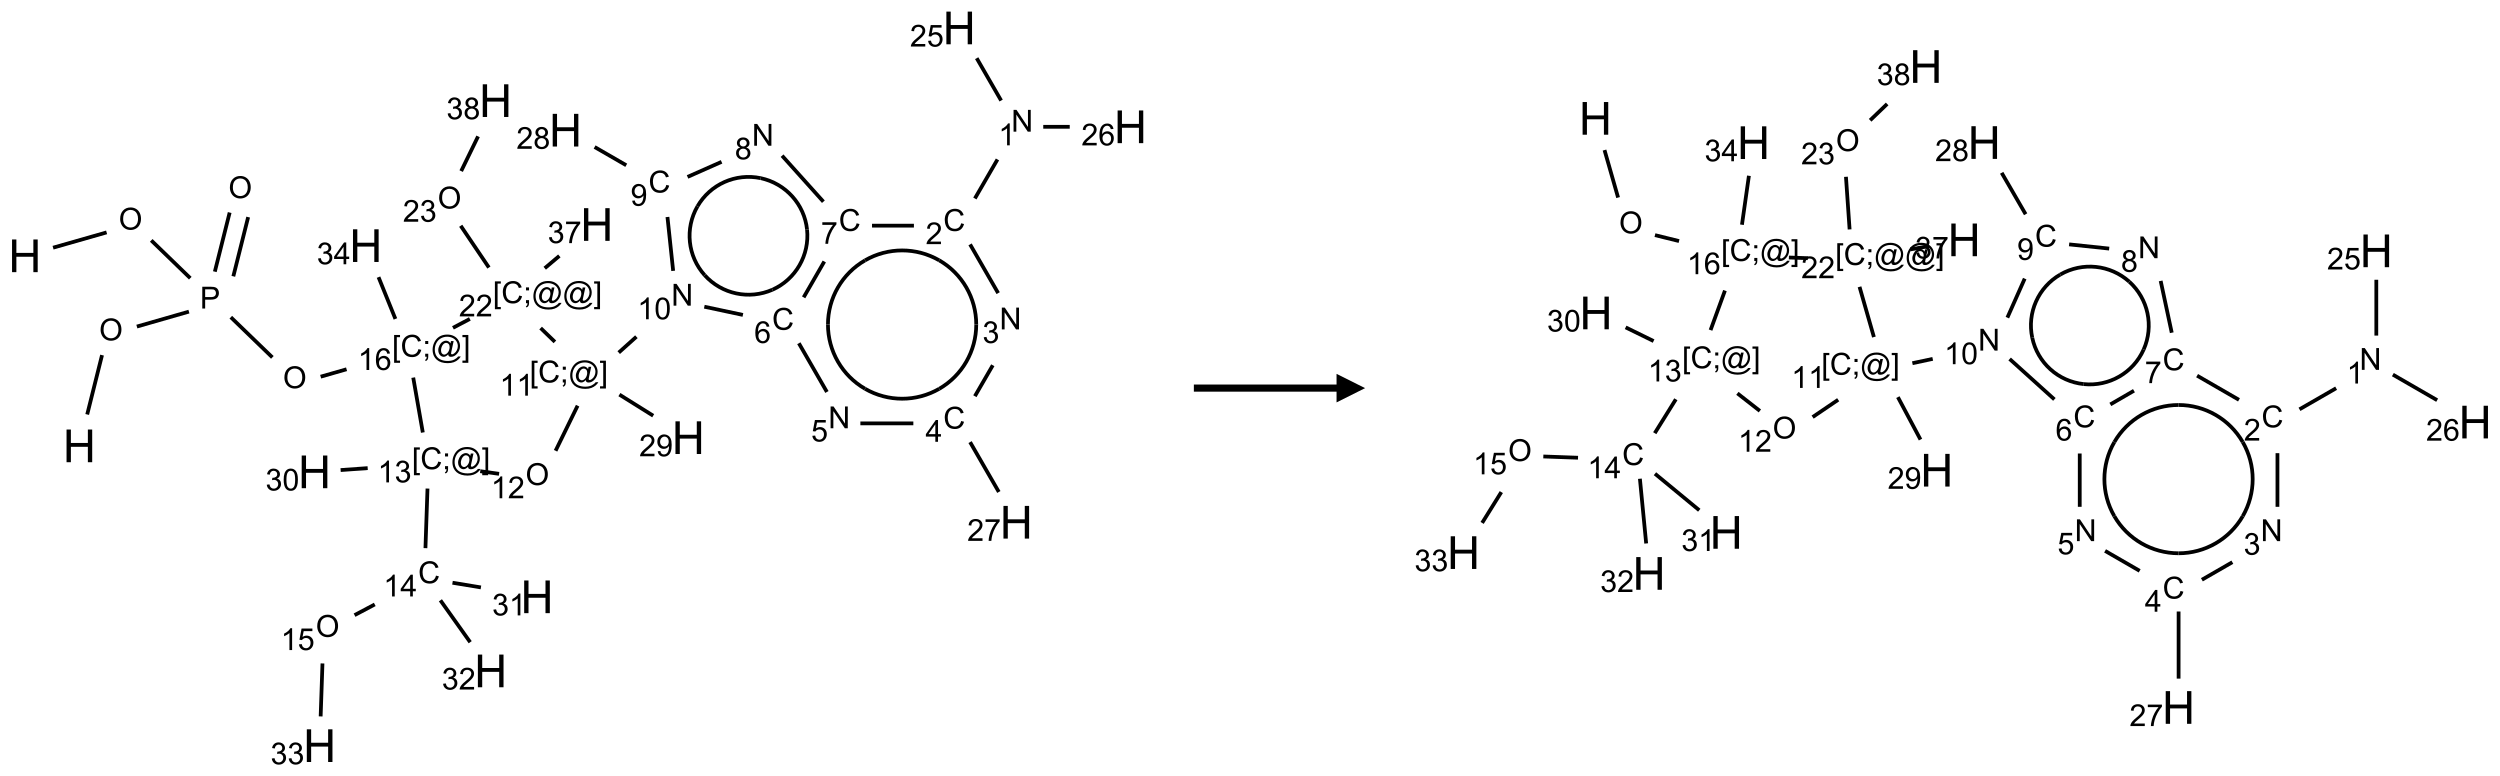 <?xml version="1.0" encoding="UTF-8"?>
<svg xmlns="http://www.w3.org/2000/svg" xmlns:xlink="http://www.w3.org/1999/xlink" width="876" height="272" viewBox="0 0 876 272">
<defs>
<g>
<g id="glyph-0-0">
<path d="M 2 0 L 2 -10 L 10 -10 L 10 0 Z M 2.25 -0.25 L 9.75 -0.25 L 9.75 -9.75 L 2.25 -9.75 Z M 2.25 -0.25 "/>
</g>
<g id="glyph-0-1">
<path d="M 1.281 0 L 1.281 -11.453 L 2.797 -11.453 L 2.797 -6.75 L 8.75 -6.75 L 8.75 -11.453 L 10.266 -11.453 L 10.266 0 L 8.75 0 L 8.75 -5.398 L 2.797 -5.398 L 2.797 0 Z M 1.281 0 "/>
</g>
<g id="glyph-1-0">
<path d="M 1.332 0 L 1.332 -6.668 L 6.668 -6.668 L 6.668 0 Z M 1.5 -0.168 L 6.5 -0.168 L 6.5 -6.5 L 1.5 -6.5 Z M 1.5 -0.168 "/>
</g>
<g id="glyph-1-1">
<path d="M 0.516 -3.719 C 0.516 -4.984 0.855 -5.977 1.535 -6.695 C 2.215 -7.414 3.094 -7.77 4.172 -7.77 C 4.875 -7.77 5.512 -7.602 6.078 -7.266 C 6.645 -6.93 7.074 -6.461 7.371 -5.855 C 7.668 -5.254 7.816 -4.57 7.816 -3.809 C 7.816 -3.035 7.66 -2.34 7.348 -1.73 C 7.035 -1.117 6.594 -0.656 6.02 -0.34 C 5.449 -0.027 4.828 0.129 4.168 0.129 C 3.449 0.129 2.805 -0.043 2.238 -0.391 C 1.672 -0.738 1.246 -1.211 0.953 -1.812 C 0.66 -2.414 0.516 -3.047 0.516 -3.719 Z M 1.559 -3.703 C 1.559 -2.781 1.805 -2.059 2.301 -1.527 C 2.793 -1 3.414 -0.734 4.16 -0.734 C 4.922 -0.734 5.547 -1 6.039 -1.535 C 6.531 -2.07 6.777 -2.828 6.777 -3.812 C 6.777 -4.434 6.672 -4.977 6.461 -5.441 C 6.25 -5.902 5.945 -6.262 5.539 -6.52 C 5.133 -6.773 4.68 -6.902 4.176 -6.902 C 3.461 -6.902 2.848 -6.656 2.332 -6.164 C 1.816 -5.672 1.559 -4.852 1.559 -3.703 Z M 1.559 -3.703 "/>
</g>
<g id="glyph-1-2">
<path d="M 0.824 0 L 0.824 -7.637 L 3.703 -7.637 C 4.211 -7.637 4.598 -7.609 4.863 -7.562 C 5.238 -7.5 5.555 -7.383 5.809 -7.207 C 6.062 -7.031 6.266 -6.785 6.418 -6.469 C 6.574 -6.152 6.652 -5.805 6.652 -5.426 C 6.652 -4.777 6.445 -4.227 6.031 -3.777 C 5.617 -3.328 4.871 -3.105 3.793 -3.105 L 1.832 -3.105 L 1.832 0 Z M 1.832 -4.004 L 3.809 -4.004 C 4.461 -4.004 4.922 -4.125 5.199 -4.371 C 5.473 -4.613 5.609 -4.953 5.609 -5.395 C 5.609 -5.715 5.527 -5.988 5.367 -6.215 C 5.207 -6.441 4.992 -6.594 4.73 -6.668 C 4.559 -6.711 4.246 -6.734 3.785 -6.734 L 1.832 -6.734 Z M 1.832 -4.004 "/>
</g>
<g id="glyph-1-3">
<path d="M 0.723 2.121 L 0.723 -7.637 L 2.793 -7.637 L 2.793 -6.859 L 1.66 -6.859 L 1.66 1.344 L 2.793 1.344 L 2.793 2.121 Z M 0.723 2.121 "/>
</g>
<g id="glyph-1-4">
<path d="M 6.27 -2.676 L 7.281 -2.422 C 7.07 -1.594 6.688 -0.961 6.137 -0.523 C 5.586 -0.086 4.914 0.129 4.121 0.129 C 3.297 0.129 2.629 -0.039 2.113 -0.371 C 1.598 -0.707 1.203 -1.191 0.934 -1.828 C 0.664 -2.465 0.531 -3.145 0.531 -3.875 C 0.531 -4.672 0.684 -5.363 0.988 -5.957 C 1.293 -6.547 1.723 -6.996 2.285 -7.305 C 2.844 -7.613 3.461 -7.766 4.137 -7.766 C 4.898 -7.766 5.543 -7.57 6.062 -7.184 C 6.582 -6.793 6.945 -6.246 7.152 -5.543 L 6.156 -5.309 C 5.98 -5.863 5.723 -6.266 5.387 -6.52 C 5.051 -6.773 4.625 -6.902 4.113 -6.902 C 3.527 -6.902 3.039 -6.762 2.645 -6.48 C 2.25 -6.199 1.973 -5.82 1.812 -5.348 C 1.652 -4.871 1.574 -4.383 1.574 -3.879 C 1.574 -3.23 1.668 -2.664 1.855 -2.18 C 2.047 -1.695 2.34 -1.332 2.738 -1.094 C 3.137 -0.855 3.57 -0.734 4.035 -0.734 C 4.602 -0.734 5.082 -0.898 5.473 -1.223 C 5.867 -1.551 6.133 -2.035 6.27 -2.676 Z M 6.27 -2.676 "/>
</g>
<g id="glyph-1-5">
<path d="M 0.949 -4.465 L 0.949 -5.531 L 2.016 -5.531 L 2.016 -4.465 Z M 0.949 0 L 0.949 -1.066 L 2.016 -1.066 L 2.016 0 C 2.016 0.391 1.945 0.711 1.809 0.949 C 1.668 1.191 1.449 1.379 1.145 1.512 L 0.887 1.109 C 1.082 1.023 1.23 0.895 1.324 0.727 C 1.418 0.559 1.469 0.316 1.48 0 Z M 0.949 0 "/>
</g>
<g id="glyph-1-6">
<path d="M 6.047 -0.848 C 5.82 -0.59 5.57 -0.379 5.289 -0.223 C 5.008 -0.062 4.73 0.016 4.449 0.016 C 4.141 0.016 3.84 -0.074 3.547 -0.254 C 3.254 -0.434 3.02 -0.715 2.836 -1.09 C 2.652 -1.465 2.562 -1.875 2.562 -2.324 C 2.562 -2.875 2.703 -3.43 2.988 -3.98 C 3.27 -4.535 3.621 -4.953 4.043 -5.23 C 4.461 -5.508 4.871 -5.645 5.266 -5.645 C 5.566 -5.645 5.855 -5.566 6.129 -5.41 C 6.402 -5.25 6.641 -5.012 6.84 -4.688 L 7.016 -5.496 L 7.949 -5.496 L 7.199 -2 C 7.094 -1.516 7.043 -1.246 7.043 -1.191 C 7.043 -1.098 7.078 -1.02 7.148 -0.949 C 7.219 -0.883 7.305 -0.848 7.406 -0.848 C 7.59 -0.848 7.832 -0.953 8.129 -1.168 C 8.527 -1.445 8.84 -1.816 9.07 -2.285 C 9.301 -2.75 9.418 -3.234 9.418 -3.73 C 9.418 -4.309 9.27 -4.852 8.973 -5.355 C 8.676 -5.859 8.23 -6.262 7.645 -6.562 C 7.055 -6.863 6.406 -7.016 5.691 -7.016 C 4.879 -7.016 4.137 -6.824 3.465 -6.445 C 2.793 -6.066 2.273 -5.52 1.902 -4.809 C 1.535 -4.098 1.348 -3.34 1.348 -2.527 C 1.348 -1.676 1.535 -0.941 1.902 -0.328 C 2.273 0.285 2.809 0.742 3.508 1.035 C 4.207 1.328 4.984 1.473 5.832 1.473 C 6.742 1.473 7.504 1.32 8.121 1.016 C 8.734 0.711 9.195 0.34 9.5 -0.098 L 10.441 -0.098 C 10.266 0.266 9.961 0.637 9.531 1.016 C 9.102 1.395 8.59 1.695 7.996 1.914 C 7.402 2.133 6.688 2.246 5.848 2.246 C 5.078 2.246 4.367 2.145 3.715 1.949 C 3.066 1.75 2.512 1.453 2.051 1.055 C 1.594 0.656 1.25 0.199 1.016 -0.316 C 0.723 -0.973 0.578 -1.684 0.578 -2.441 C 0.578 -3.289 0.75 -4.098 1.098 -4.863 C 1.523 -5.805 2.125 -6.527 2.902 -7.027 C 3.684 -7.527 4.629 -7.777 5.738 -7.777 C 6.602 -7.777 7.375 -7.602 8.059 -7.246 C 8.746 -6.895 9.285 -6.371 9.684 -5.672 C 10.02 -5.07 10.188 -4.418 10.188 -3.715 C 10.188 -2.707 9.832 -1.812 9.125 -1.031 C 8.492 -0.328 7.801 0.02 7.051 0.02 C 6.812 0.02 6.617 -0.016 6.473 -0.09 C 6.324 -0.16 6.215 -0.266 6.145 -0.402 C 6.102 -0.488 6.066 -0.637 6.047 -0.848 Z M 3.527 -2.262 C 3.527 -1.785 3.641 -1.414 3.863 -1.152 C 4.09 -0.887 4.348 -0.754 4.641 -0.754 C 4.836 -0.754 5.039 -0.812 5.254 -0.93 C 5.469 -1.047 5.676 -1.219 5.871 -1.449 C 6.066 -1.676 6.23 -1.969 6.355 -2.32 C 6.48 -2.672 6.543 -3.027 6.543 -3.379 C 6.543 -3.852 6.426 -4.219 6.191 -4.48 C 5.957 -4.738 5.672 -4.871 5.332 -4.871 C 5.109 -4.871 4.902 -4.812 4.707 -4.699 C 4.512 -4.586 4.32 -4.406 4.137 -4.156 C 3.953 -3.906 3.805 -3.602 3.691 -3.246 C 3.582 -2.887 3.527 -2.559 3.527 -2.262 Z M 3.527 -2.262 "/>
</g>
<g id="glyph-1-7">
<path d="M 2.27 2.121 L 0.203 2.121 L 0.203 1.344 L 1.332 1.344 L 1.332 -6.859 L 0.203 -6.859 L 0.203 -7.637 L 2.27 -7.637 Z M 2.27 2.121 "/>
</g>
<g id="glyph-1-8">
<path d="M 3.973 0 L 3.035 0 L 3.035 -5.973 C 2.809 -5.758 2.516 -5.543 2.148 -5.328 C 1.781 -5.113 1.453 -4.953 1.16 -4.844 L 1.16 -5.75 C 1.684 -5.996 2.145 -6.297 2.535 -6.645 C 2.93 -6.996 3.207 -7.336 3.371 -7.668 L 3.973 -7.668 Z M 3.973 0 "/>
</g>
<g id="glyph-1-9">
<path d="M 5.309 -5.766 L 4.375 -5.691 C 4.293 -6.059 4.172 -6.328 4.02 -6.496 C 3.766 -6.762 3.453 -6.895 3.082 -6.895 C 2.785 -6.895 2.523 -6.812 2.297 -6.645 C 2 -6.43 1.77 -6.117 1.598 -5.703 C 1.43 -5.289 1.34 -4.703 1.332 -3.938 C 1.559 -4.281 1.836 -4.535 2.16 -4.703 C 2.488 -4.871 2.828 -4.953 3.188 -4.953 C 3.812 -4.953 4.344 -4.723 4.785 -4.262 C 5.223 -3.801 5.441 -3.207 5.441 -2.48 C 5.441 -2 5.34 -1.555 5.133 -1.145 C 4.926 -0.73 4.641 -0.418 4.281 -0.199 C 3.922 0.02 3.512 0.129 3.051 0.129 C 2.27 0.129 1.633 -0.156 1.141 -0.73 C 0.648 -1.305 0.402 -2.254 0.402 -3.574 C 0.402 -5.051 0.672 -6.121 1.219 -6.793 C 1.695 -7.375 2.336 -7.668 3.141 -7.668 C 3.742 -7.668 4.234 -7.5 4.617 -7.16 C 5 -6.824 5.23 -6.359 5.309 -5.766 Z M 1.48 -2.473 C 1.48 -2.152 1.547 -1.844 1.684 -1.547 C 1.82 -1.25 2.016 -1.027 2.262 -0.871 C 2.508 -0.719 2.766 -0.641 3.035 -0.641 C 3.434 -0.641 3.773 -0.801 4.059 -1.121 C 4.344 -1.441 4.484 -1.875 4.484 -2.422 C 4.484 -2.949 4.344 -3.367 4.062 -3.668 C 3.781 -3.973 3.426 -4.125 3 -4.125 C 2.578 -4.125 2.219 -3.973 1.922 -3.668 C 1.625 -3.363 1.48 -2.969 1.48 -2.473 Z M 1.48 -2.473 "/>
</g>
<g id="glyph-1-10">
<path d="M 0.449 -2.016 L 1.387 -2.141 C 1.492 -1.609 1.676 -1.227 1.934 -0.992 C 2.191 -0.758 2.508 -0.641 2.879 -0.641 C 3.32 -0.641 3.695 -0.793 3.996 -1.098 C 4.301 -1.402 4.453 -1.781 4.453 -2.234 C 4.453 -2.664 4.312 -3.02 4.031 -3.301 C 3.75 -3.578 3.391 -3.719 2.957 -3.719 C 2.781 -3.719 2.562 -3.684 2.297 -3.613 L 2.402 -4.438 C 2.465 -4.43 2.516 -4.426 2.551 -4.426 C 2.949 -4.426 3.312 -4.531 3.629 -4.738 C 3.949 -4.949 4.109 -5.27 4.109 -5.703 C 4.109 -6.047 3.992 -6.332 3.762 -6.559 C 3.527 -6.785 3.227 -6.895 2.859 -6.895 C 2.496 -6.895 2.191 -6.781 1.949 -6.551 C 1.707 -6.324 1.547 -5.98 1.48 -5.52 L 0.543 -5.688 C 0.656 -6.316 0.918 -6.805 1.324 -7.148 C 1.73 -7.492 2.234 -7.668 2.84 -7.668 C 3.254 -7.668 3.641 -7.578 3.988 -7.398 C 4.34 -7.219 4.609 -6.977 4.793 -6.668 C 4.98 -6.359 5.074 -6.031 5.074 -5.684 C 5.074 -5.352 4.984 -5.051 4.809 -4.781 C 4.629 -4.512 4.367 -4.297 4.02 -4.137 C 4.473 -4.031 4.824 -3.816 5.074 -3.488 C 5.324 -3.16 5.449 -2.75 5.449 -2.254 C 5.449 -1.59 5.203 -1.023 4.719 -0.559 C 4.234 -0.098 3.617 0.137 2.875 0.137 C 2.203 0.137 1.648 -0.062 1.207 -0.465 C 0.762 -0.863 0.512 -1.379 0.449 -2.016 Z M 0.449 -2.016 "/>
</g>
<g id="glyph-1-11">
<path d="M 3.449 0 L 3.449 -1.828 L 0.137 -1.828 L 0.137 -2.688 L 3.621 -7.637 L 4.387 -7.637 L 4.387 -2.688 L 5.418 -2.688 L 5.418 -1.828 L 4.387 -1.828 L 4.387 0 Z M 3.449 -2.688 L 3.449 -6.129 L 1.059 -2.688 Z M 3.449 -2.688 "/>
</g>
<g id="glyph-1-12">
<path d="M 0.441 -2 L 1.426 -2.082 C 1.5 -1.605 1.668 -1.242 1.934 -1.004 C 2.199 -0.762 2.52 -0.641 2.895 -0.641 C 3.348 -0.641 3.73 -0.812 4.043 -1.152 C 4.355 -1.492 4.512 -1.941 4.512 -2.504 C 4.512 -3.039 4.359 -3.461 4.059 -3.77 C 3.758 -4.078 3.367 -4.234 2.879 -4.234 C 2.578 -4.234 2.305 -4.164 2.062 -4.027 C 1.82 -3.891 1.629 -3.715 1.488 -3.496 L 0.609 -3.609 L 1.348 -7.531 L 5.145 -7.531 L 5.145 -6.637 L 2.098 -6.637 L 1.688 -4.582 C 2.145 -4.902 2.625 -5.062 3.129 -5.062 C 3.797 -5.062 4.359 -4.832 4.816 -4.371 C 5.277 -3.91 5.504 -3.312 5.504 -2.59 C 5.504 -1.898 5.305 -1.301 4.902 -0.797 C 4.41 -0.18 3.742 0.129 2.895 0.129 C 2.199 0.129 1.633 -0.062 1.195 -0.453 C 0.758 -0.844 0.504 -1.359 0.441 -2 Z M 0.441 -2 "/>
</g>
<g id="glyph-1-13">
<path d="M 5.371 -0.902 L 5.371 0 L 0.324 0 C 0.316 -0.227 0.352 -0.441 0.434 -0.652 C 0.562 -0.996 0.766 -1.332 1.051 -1.668 C 1.332 -2 1.742 -2.387 2.277 -2.824 C 3.105 -3.504 3.668 -4.043 3.957 -4.441 C 4.25 -4.84 4.395 -5.215 4.395 -5.566 C 4.395 -5.938 4.262 -6.254 3.996 -6.508 C 3.73 -6.762 3.387 -6.891 2.957 -6.891 C 2.508 -6.891 2.145 -6.754 1.875 -6.484 C 1.605 -6.215 1.469 -5.84 1.465 -5.359 L 0.5 -5.457 C 0.566 -6.176 0.812 -6.727 1.246 -7.102 C 1.676 -7.477 2.254 -7.668 2.98 -7.668 C 3.711 -7.668 4.293 -7.465 4.719 -7.059 C 5.145 -6.652 5.359 -6.148 5.359 -5.547 C 5.359 -5.242 5.297 -4.941 5.172 -4.645 C 5.047 -4.352 4.84 -4.039 4.551 -3.715 C 4.262 -3.387 3.777 -2.938 3.105 -2.371 C 2.543 -1.898 2.18 -1.578 2.02 -1.41 C 1.859 -1.242 1.73 -1.07 1.625 -0.902 Z M 5.371 -0.902 "/>
</g>
<g id="glyph-1-14">
<path d="M 0.441 -3.766 C 0.441 -4.668 0.535 -5.395 0.723 -5.945 C 0.906 -6.496 1.184 -6.922 1.551 -7.219 C 1.918 -7.516 2.375 -7.668 2.934 -7.668 C 3.344 -7.668 3.703 -7.586 4.012 -7.418 C 4.32 -7.254 4.574 -7.016 4.777 -6.707 C 4.977 -6.395 5.137 -6.016 5.25 -5.57 C 5.363 -5.125 5.422 -4.523 5.422 -3.766 C 5.422 -2.871 5.328 -2.148 5.145 -1.598 C 4.961 -1.047 4.688 -0.621 4.32 -0.32 C 3.953 -0.02 3.492 0.129 2.934 0.129 C 2.195 0.129 1.617 -0.133 1.199 -0.66 C 0.695 -1.297 0.441 -2.332 0.441 -3.766 Z M 1.406 -3.766 C 1.406 -2.512 1.555 -1.68 1.848 -1.262 C 2.141 -0.848 2.5 -0.641 2.934 -0.641 C 3.363 -0.641 3.727 -0.848 4.02 -1.266 C 4.312 -1.684 4.457 -2.516 4.457 -3.766 C 4.457 -5.023 4.312 -5.859 4.02 -6.27 C 3.727 -6.684 3.359 -6.891 2.922 -6.891 C 2.492 -6.891 2.148 -6.707 1.891 -6.344 C 1.566 -5.879 1.406 -5.02 1.406 -3.766 Z M 1.406 -3.766 "/>
</g>
<g id="glyph-1-15">
<path d="M 0.812 0 L 0.812 -7.637 L 1.848 -7.637 L 5.859 -1.641 L 5.859 -7.637 L 6.828 -7.637 L 6.828 0 L 5.793 0 L 1.781 -6 L 1.781 0 Z M 0.812 0 "/>
</g>
<g id="glyph-1-16">
<path d="M 0.504 -6.637 L 0.504 -7.535 L 5.449 -7.535 L 5.449 -6.809 C 4.961 -6.289 4.48 -5.602 4.004 -4.746 C 3.527 -3.887 3.156 -3.004 2.895 -2.098 C 2.707 -1.461 2.59 -0.762 2.535 0 L 1.574 0 C 1.582 -0.602 1.703 -1.328 1.926 -2.176 C 2.152 -3.027 2.477 -3.848 2.898 -4.637 C 3.32 -5.426 3.77 -6.094 4.246 -6.637 Z M 0.504 -6.637 "/>
</g>
<g id="glyph-1-17">
<path d="M 1.887 -4.141 C 1.496 -4.281 1.207 -4.484 1.02 -4.75 C 0.832 -5.016 0.738 -5.328 0.738 -5.699 C 0.738 -6.254 0.938 -6.719 1.34 -7.098 C 1.738 -7.477 2.27 -7.668 2.934 -7.668 C 3.598 -7.668 4.137 -7.473 4.543 -7.086 C 4.949 -6.699 5.152 -6.227 5.152 -5.672 C 5.152 -5.316 5.059 -5.008 4.871 -4.746 C 4.688 -4.484 4.406 -4.281 4.027 -4.141 C 4.496 -3.988 4.852 -3.742 5.098 -3.402 C 5.34 -3.062 5.465 -2.656 5.465 -2.184 C 5.465 -1.531 5.234 -0.98 4.77 -0.535 C 4.309 -0.09 3.703 0.129 2.949 0.129 C 2.195 0.129 1.586 -0.094 1.125 -0.539 C 0.664 -0.984 0.434 -1.543 0.434 -2.207 C 0.434 -2.703 0.559 -3.121 0.809 -3.457 C 1.062 -3.793 1.422 -4.02 1.887 -4.141 Z M 1.699 -5.73 C 1.699 -5.367 1.812 -5.074 2.047 -4.844 C 2.281 -4.613 2.582 -4.5 2.953 -4.5 C 3.312 -4.5 3.609 -4.613 3.84 -4.84 C 4.07 -5.066 4.188 -5.348 4.188 -5.676 C 4.188 -6.02 4.07 -6.309 3.832 -6.543 C 3.594 -6.777 3.297 -6.895 2.941 -6.895 C 2.586 -6.895 2.289 -6.781 2.051 -6.551 C 1.816 -6.324 1.699 -6.047 1.699 -5.73 Z M 1.395 -2.203 C 1.395 -1.938 1.461 -1.676 1.586 -1.426 C 1.711 -1.176 1.902 -0.984 2.152 -0.848 C 2.402 -0.711 2.672 -0.641 2.957 -0.641 C 3.406 -0.641 3.777 -0.785 4.066 -1.074 C 4.359 -1.363 4.504 -1.727 4.504 -2.172 C 4.504 -2.625 4.355 -2.996 4.055 -3.293 C 3.754 -3.586 3.379 -3.734 2.926 -3.734 C 2.484 -3.734 2.121 -3.59 1.832 -3.297 C 1.543 -3.004 1.395 -2.641 1.395 -2.203 Z M 1.395 -2.203 "/>
</g>
<g id="glyph-1-18">
<path d="M 0.582 -1.766 L 1.484 -1.848 C 1.562 -1.426 1.707 -1.117 1.922 -0.926 C 2.137 -0.734 2.414 -0.641 2.75 -0.641 C 3.039 -0.641 3.289 -0.707 3.508 -0.84 C 3.727 -0.973 3.902 -1.148 4.043 -1.367 C 4.18 -1.586 4.297 -1.887 4.391 -2.262 C 4.484 -2.637 4.531 -3.016 4.531 -3.406 C 4.531 -3.449 4.531 -3.512 4.527 -3.594 C 4.34 -3.297 4.082 -3.055 3.758 -2.867 C 3.434 -2.68 3.082 -2.59 2.703 -2.59 C 2.07 -2.59 1.535 -2.816 1.098 -3.277 C 0.66 -3.734 0.441 -4.34 0.441 -5.09 C 0.441 -5.863 0.672 -6.484 1.129 -6.957 C 1.586 -7.43 2.156 -7.668 2.844 -7.668 C 3.34 -7.668 3.793 -7.531 4.207 -7.266 C 4.617 -7 4.93 -6.617 5.145 -6.121 C 5.355 -5.629 5.465 -4.91 5.465 -3.973 C 5.465 -2.996 5.359 -2.223 5.145 -1.645 C 4.934 -1.066 4.617 -0.625 4.199 -0.324 C 3.781 -0.02 3.293 0.129 2.73 0.129 C 2.133 0.129 1.645 -0.035 1.266 -0.367 C 0.887 -0.699 0.66 -1.164 0.582 -1.766 Z M 4.422 -5.137 C 4.422 -5.676 4.277 -6.102 3.992 -6.418 C 3.707 -6.734 3.359 -6.891 2.957 -6.891 C 2.543 -6.891 2.18 -6.719 1.871 -6.379 C 1.562 -6.039 1.406 -5.598 1.406 -5.059 C 1.406 -4.57 1.555 -4.176 1.848 -3.871 C 2.141 -3.566 2.5 -3.418 2.934 -3.418 C 3.367 -3.418 3.723 -3.57 4.004 -3.871 C 4.281 -4.176 4.422 -4.598 4.422 -5.137 Z M 4.422 -5.137 "/>
</g>
</g>
</defs>
<path fill="none" stroke-width="0.033" stroke-linecap="butt" stroke-linejoin="miter" stroke="rgb(0%, 0%, 0%)" stroke-opacity="1" stroke-miterlimit="10" d="M 0.546 3.386 L 0.676 2.866 " transform="matrix(40, 0, 0, 40, 8.715, 9.791)"/>
<path fill="none" stroke-width="0.033" stroke-linecap="butt" stroke-linejoin="miter" stroke="rgb(0%, 0%, 0%)" stroke-opacity="1" stroke-miterlimit="10" d="M 0.981 2.616 L 1.437 2.485 " transform="matrix(40, 0, 0, 40, 8.715, 9.791)"/>
<path fill="none" stroke-width="0.033" stroke-linecap="butt" stroke-linejoin="miter" stroke="rgb(0%, 0%, 0%)" stroke-opacity="1" stroke-miterlimit="10" d="M 1.826 2.176 L 1.956 1.657 " transform="matrix(40, 0, 0, 40, 8.715, 9.791)"/>
<path fill="none" stroke-width="0.033" stroke-linecap="butt" stroke-linejoin="miter" stroke="rgb(0%, 0%, 0%)" stroke-opacity="1" stroke-miterlimit="10" d="M 1.664 2.135 L 1.794 1.617 " transform="matrix(40, 0, 0, 40, 8.715, 9.791)"/>
<path fill="none" stroke-width="0.033" stroke-linecap="butt" stroke-linejoin="miter" stroke="rgb(0%, 0%, 0%)" stroke-opacity="1" stroke-miterlimit="10" d="M 1.449 2.192 L 1.107 1.861 " transform="matrix(40, 0, 0, 40, 8.715, 9.791)"/>
<path fill="none" stroke-width="0.033" stroke-linecap="butt" stroke-linejoin="miter" stroke="rgb(0%, 0%, 0%)" stroke-opacity="1" stroke-miterlimit="10" d="M 0.716 1.791 L 0.247 1.925 " transform="matrix(40, 0, 0, 40, 8.715, 9.791)"/>
<path fill="none" stroke-width="0.033" stroke-linecap="butt" stroke-linejoin="miter" stroke="rgb(0%, 0%, 0%)" stroke-opacity="1" stroke-miterlimit="10" d="M 1.804 2.534 L 2.168 2.886 " transform="matrix(40, 0, 0, 40, 8.715, 9.791)"/>
<path fill="none" stroke-width="0.033" stroke-linecap="butt" stroke-linejoin="miter" stroke="rgb(0%, 0%, 0%)" stroke-opacity="1" stroke-miterlimit="10" d="M 2.591 3.055 L 2.818 2.99 " transform="matrix(40, 0, 0, 40, 8.715, 9.791)"/>
<path fill="none" stroke-width="0.033" stroke-linecap="butt" stroke-linejoin="miter" stroke="rgb(0%, 0%, 0%)" stroke-opacity="1" stroke-miterlimit="10" d="M 3.246 2.549 L 3.098 2.183 " transform="matrix(40, 0, 0, 40, 8.715, 9.791)"/>
<path fill="none" stroke-width="0.033" stroke-linecap="butt" stroke-linejoin="miter" stroke="rgb(0%, 0%, 0%)" stroke-opacity="1" stroke-miterlimit="10" d="M 3.402 3.063 L 3.486 3.544 " transform="matrix(40, 0, 0, 40, 8.715, 9.791)"/>
<path fill="none" stroke-width="0.033" stroke-linecap="butt" stroke-linejoin="miter" stroke="rgb(0%, 0%, 0%)" stroke-opacity="1" stroke-miterlimit="10" d="M 3.527 4.035 L 3.509 4.557 " transform="matrix(40, 0, 0, 40, 8.715, 9.791)"/>
<path fill="none" stroke-width="0.033" stroke-linecap="butt" stroke-linejoin="miter" stroke="rgb(0%, 0%, 0%)" stroke-opacity="1" stroke-miterlimit="10" d="M 3.065 5.05 L 2.888 5.144 " transform="matrix(40, 0, 0, 40, 8.715, 9.791)"/>
<path fill="none" stroke-width="0.033" stroke-linecap="butt" stroke-linejoin="miter" stroke="rgb(0%, 0%, 0%)" stroke-opacity="1" stroke-miterlimit="10" d="M 2.607 5.567 L 2.591 6.031 " transform="matrix(40, 0, 0, 40, 8.715, 9.791)"/>
<path fill="none" stroke-width="0.033" stroke-linecap="butt" stroke-linejoin="miter" stroke="rgb(0%, 0%, 0%)" stroke-opacity="1" stroke-miterlimit="10" d="M 3.746 4.86 L 3.995 4.901 " transform="matrix(40, 0, 0, 40, 8.715, 9.791)"/>
<path fill="none" stroke-width="0.033" stroke-linecap="butt" stroke-linejoin="miter" stroke="rgb(0%, 0%, 0%)" stroke-opacity="1" stroke-miterlimit="10" d="M 3.64 5.014 L 3.901 5.381 " transform="matrix(40, 0, 0, 40, 8.715, 9.791)"/>
<path fill="none" stroke-width="0.033" stroke-linecap="butt" stroke-linejoin="miter" stroke="rgb(0%, 0%, 0%)" stroke-opacity="1" stroke-miterlimit="10" d="M 3.003 3.856 L 2.766 3.873 " transform="matrix(40, 0, 0, 40, 8.715, 9.791)"/>
<path fill="none" stroke-width="0.033" stroke-linecap="butt" stroke-linejoin="miter" stroke="rgb(0%, 0%, 0%)" stroke-opacity="1" stroke-miterlimit="10" d="M 3.989 3.883 L 4.154 3.906 " transform="matrix(40, 0, 0, 40, 8.715, 9.791)"/>
<path fill="none" stroke-width="0.033" stroke-linecap="butt" stroke-linejoin="miter" stroke="rgb(0%, 0%, 0%)" stroke-opacity="1" stroke-miterlimit="10" d="M 4.649 3.704 L 4.842 3.309 " transform="matrix(40, 0, 0, 40, 8.715, 9.791)"/>
<path fill="none" stroke-width="0.033" stroke-linecap="butt" stroke-linejoin="miter" stroke="rgb(0%, 0%, 0%)" stroke-opacity="1" stroke-miterlimit="10" d="M 5.202 2.844 L 5.357 2.705 " transform="matrix(40, 0, 0, 40, 8.715, 9.791)"/>
<path fill="none" stroke-width="0.033" stroke-linecap="butt" stroke-linejoin="miter" stroke="rgb(0%, 0%, 0%)" stroke-opacity="1" stroke-miterlimit="10" d="M 5.952 2.442 L 6.29 2.514 " transform="matrix(40, 0, 0, 40, 8.715, 9.791)"/>
<path fill="none" stroke-width="0.033" stroke-linecap="butt" stroke-linejoin="miter" stroke="rgb(0%, 0%, 0%)" stroke-opacity="1" stroke-miterlimit="10" d="M 6.78 2.762 L 7.026 3.189 " transform="matrix(40, 0, 0, 40, 8.715, 9.791)"/>
<path fill="none" stroke-width="0.033" stroke-linecap="butt" stroke-linejoin="miter" stroke="rgb(0%, 0%, 0%)" stroke-opacity="1" stroke-miterlimit="10" d="M 7.319 3.464 L 7.783 3.464 " transform="matrix(40, 0, 0, 40, 8.715, 9.791)"/>
<path fill="none" stroke-width="0.033" stroke-linecap="butt" stroke-linejoin="miter" stroke="rgb(0%, 0%, 0%)" stroke-opacity="1" stroke-miterlimit="10" d="M 8.28 3.628 L 8.532 4.065 " transform="matrix(40, 0, 0, 40, 8.715, 9.791)"/>
<path fill="none" stroke-width="0.033" stroke-linecap="butt" stroke-linejoin="miter" stroke="rgb(0%, 0%, 0%)" stroke-opacity="1" stroke-miterlimit="10" d="M 8.322 3.226 L 8.479 2.955 " transform="matrix(40, 0, 0, 40, 8.715, 9.791)"/>
<path fill="none" stroke-width="0.033" stroke-linecap="butt" stroke-linejoin="miter" stroke="rgb(0%, 0%, 0%)" stroke-opacity="1" stroke-miterlimit="10" d="M 8.526 2.323 L 8.28 1.896 " transform="matrix(40, 0, 0, 40, 8.715, 9.791)"/>
<path fill="none" stroke-width="0.033" stroke-linecap="butt" stroke-linejoin="miter" stroke="rgb(0%, 0%, 0%)" stroke-opacity="1" stroke-miterlimit="10" d="M 8.322 1.494 L 8.52 1.152 " transform="matrix(40, 0, 0, 40, 8.715, 9.791)"/>
<path fill="none" stroke-width="0.033" stroke-linecap="butt" stroke-linejoin="miter" stroke="rgb(0%, 0%, 0%)" stroke-opacity="1" stroke-miterlimit="10" d="M 8.552 0.636 L 8.338 0.265 " transform="matrix(40, 0, 0, 40, 8.715, 9.791)"/>
<path fill="none" stroke-width="0.033" stroke-linecap="butt" stroke-linejoin="miter" stroke="rgb(0%, 0%, 0%)" stroke-opacity="1" stroke-miterlimit="10" d="M 8.921 0.866 L 9.153 0.866 " transform="matrix(40, 0, 0, 40, 8.715, 9.791)"/>
<path fill="none" stroke-width="0.033" stroke-linecap="butt" stroke-linejoin="miter" stroke="rgb(0%, 0%, 0%)" stroke-opacity="1" stroke-miterlimit="10" d="M 7.788 1.732 L 7.421 1.732 " transform="matrix(40, 0, 0, 40, 8.715, 9.791)"/>
<path fill="none" stroke-width="0.033" stroke-linecap="butt" stroke-linejoin="miter" stroke="rgb(0%, 0%, 0%)" stroke-opacity="1" stroke-miterlimit="10" d="M 7.003 2.046 L 6.822 2.36 " transform="matrix(40, 0, 0, 40, 8.715, 9.791)"/>
<path fill="none" stroke-width="0.033" stroke-linecap="butt" stroke-linejoin="miter" stroke="rgb(0%, 0%, 0%)" stroke-opacity="1" stroke-miterlimit="10" d="M 6.995 1.522 L 6.633 1.119 " transform="matrix(40, 0, 0, 40, 8.715, 9.791)"/>
<path fill="none" stroke-width="0.033" stroke-linecap="butt" stroke-linejoin="miter" stroke="rgb(0%, 0%, 0%)" stroke-opacity="1" stroke-miterlimit="10" d="M 6.103 1.173 L 5.805 1.305 " transform="matrix(40, 0, 0, 40, 8.715, 9.791)"/>
<path fill="none" stroke-width="0.033" stroke-linecap="butt" stroke-linejoin="miter" stroke="rgb(0%, 0%, 0%)" stroke-opacity="1" stroke-miterlimit="10" d="M 5.629 1.656 L 5.679 2.128 " transform="matrix(40, 0, 0, 40, 8.715, 9.791)"/>
<path fill="none" stroke-width="0.033" stroke-linecap="butt" stroke-linejoin="miter" stroke="rgb(0%, 0%, 0%)" stroke-opacity="1" stroke-miterlimit="10" d="M 5.268 1.203 L 4.991 1.043 " transform="matrix(40, 0, 0, 40, 8.715, 9.791)"/>
<path fill="none" stroke-width="0.033" stroke-linecap="butt" stroke-linejoin="miter" stroke="rgb(0%, 0%, 0%)" stroke-opacity="1" stroke-miterlimit="10" d="M 5.208 3.212 L 5.504 3.397 " transform="matrix(40, 0, 0, 40, 8.715, 9.791)"/>
<path fill="none" stroke-width="0.033" stroke-linecap="butt" stroke-linejoin="miter" stroke="rgb(0%, 0%, 0%)" stroke-opacity="1" stroke-miterlimit="10" d="M 4.643 2.75 L 4.518 2.629 " transform="matrix(40, 0, 0, 40, 8.715, 9.791)"/>
<path fill="none" stroke-width="0.033" stroke-linecap="butt" stroke-linejoin="miter" stroke="rgb(0%, 0%, 0%)" stroke-opacity="1" stroke-miterlimit="10" d="M 3.898 2.549 L 3.75 2.627 " transform="matrix(40, 0, 0, 40, 8.715, 9.791)"/>
<path fill="none" stroke-width="0.033" stroke-linecap="butt" stroke-linejoin="miter" stroke="rgb(0%, 0%, 0%)" stroke-opacity="1" stroke-miterlimit="10" d="M 4.065 2.099 L 3.818 1.733 " transform="matrix(40, 0, 0, 40, 8.715, 9.791)"/>
<path fill="none" stroke-width="0.033" stroke-linecap="butt" stroke-linejoin="miter" stroke="rgb(0%, 0%, 0%)" stroke-opacity="1" stroke-miterlimit="10" d="M 3.822 1.254 L 3.97 0.95 " transform="matrix(40, 0, 0, 40, 8.715, 9.791)"/>
<path fill="none" stroke-width="0.033" stroke-linecap="butt" stroke-linejoin="miter" stroke="rgb(0%, 0%, 0%)" stroke-opacity="1" stroke-miterlimit="10" d="M 4.554 2.105 L 4.682 1.997 " transform="matrix(40, 0, 0, 40, 8.715, 9.791)"/>
<path fill="none" stroke-width="0.033" stroke-linecap="butt" stroke-linejoin="miter" stroke="rgb(0%, 0%, 0%)" stroke-opacity="1" stroke-miterlimit="10" d="M 6.549 2.293 C 6.344 2.383 6.105 2.332 5.955 2.166 " transform="matrix(40, 0, 0, 40, 8.715, 9.791)"/>
<path fill="none" stroke-width="0.033" stroke-linecap="butt" stroke-linejoin="miter" stroke="rgb(0%, 0%, 0%)" stroke-opacity="1" stroke-miterlimit="10" d="M 6.852 1.767 C 6.875 1.989 6.753 2.202 6.549 2.293 " transform="matrix(40, 0, 0, 40, 8.715, 9.791)"/>
<path fill="none" stroke-width="0.033" stroke-linecap="butt" stroke-linejoin="miter" stroke="rgb(0%, 0%, 0%)" stroke-opacity="1" stroke-miterlimit="10" d="M 6.446 1.316 C 6.665 1.363 6.829 1.545 6.852 1.767 " transform="matrix(40, 0, 0, 40, 8.715, 9.791)"/>
<path fill="none" stroke-width="0.033" stroke-linecap="butt" stroke-linejoin="miter" stroke="rgb(0%, 0%, 0%)" stroke-opacity="1" stroke-miterlimit="10" d="M 5.892 1.563 C 6.004 1.369 6.227 1.27 6.446 1.316 " transform="matrix(40, 0, 0, 40, 8.715, 9.791)"/>
<path fill="none" stroke-width="0.033" stroke-linecap="butt" stroke-linejoin="miter" stroke="rgb(0%, 0%, 0%)" stroke-opacity="1" stroke-miterlimit="10" d="M 5.955 2.166 C 5.806 2 5.78 1.757 5.892 1.563 " transform="matrix(40, 0, 0, 40, 8.715, 9.791)"/>
<path fill="none" stroke-width="0.033" stroke-linecap="butt" stroke-linejoin="miter" stroke="rgb(0%, 0%, 0%)" stroke-opacity="1" stroke-miterlimit="10" d="M 7.36 3.161 C 7.159 3.045 7.035 2.83 7.035 2.598 " transform="matrix(40, 0, 0, 40, 8.715, 9.791)"/>
<path fill="none" stroke-width="0.033" stroke-linecap="butt" stroke-linejoin="miter" stroke="rgb(0%, 0%, 0%)" stroke-opacity="1" stroke-miterlimit="10" d="M 8.01 3.161 C 7.809 3.277 7.561 3.277 7.36 3.161 " transform="matrix(40, 0, 0, 40, 8.715, 9.791)"/>
<path fill="none" stroke-width="0.033" stroke-linecap="butt" stroke-linejoin="miter" stroke="rgb(0%, 0%, 0%)" stroke-opacity="1" stroke-miterlimit="10" d="M 8.334 2.598 C 8.334 2.83 8.211 3.045 8.01 3.161 " transform="matrix(40, 0, 0, 40, 8.715, 9.791)"/>
<path fill="none" stroke-width="0.033" stroke-linecap="butt" stroke-linejoin="miter" stroke="rgb(0%, 0%, 0%)" stroke-opacity="1" stroke-miterlimit="10" d="M 8.01 2.036 C 8.211 2.152 8.334 2.366 8.334 2.598 " transform="matrix(40, 0, 0, 40, 8.715, 9.791)"/>
<path fill="none" stroke-width="0.033" stroke-linecap="butt" stroke-linejoin="miter" stroke="rgb(0%, 0%, 0%)" stroke-opacity="1" stroke-miterlimit="10" d="M 7.36 2.036 C 7.561 1.92 7.809 1.92 8.01 2.036 " transform="matrix(40, 0, 0, 40, 8.715, 9.791)"/>
<path fill="none" stroke-width="0.033" stroke-linecap="butt" stroke-linejoin="miter" stroke="rgb(0%, 0%, 0%)" stroke-opacity="1" stroke-miterlimit="10" d="M 7.035 2.598 C 7.035 2.366 7.159 2.152 7.36 2.036 " transform="matrix(40, 0, 0, 40, 8.715, 9.791)"/>
<g fill="rgb(0%, 0%, 0%)" fill-opacity="1">
<use xlink:href="#glyph-0-1" x="22.039" y="161.961"/>
</g>
<g fill="rgb(0%, 0%, 0%)" fill-opacity="1">
<use xlink:href="#glyph-1-1" x="34.734" y="119.27"/>
</g>
<g fill="rgb(0%, 0%, 0%)" fill-opacity="1">
<use xlink:href="#glyph-1-2" x="70.055" y="108.105"/>
</g>
<g fill="rgb(0%, 0%, 0%)" fill-opacity="1">
<use xlink:href="#glyph-1-1" x="80.039" y="69.43"/>
</g>
<g fill="rgb(0%, 0%, 0%)" fill-opacity="1">
<use xlink:href="#glyph-1-1" x="41.59" y="80.457"/>
</g>
<g fill="rgb(0%, 0%, 0%)" fill-opacity="1">
<use xlink:href="#glyph-0-1" x="2.941" y="95.363"/>
</g>
<g fill="rgb(0%, 0%, 0%)" fill-opacity="1">
<use xlink:href="#glyph-1-1" x="99.137" y="136.031"/>
</g>
<g fill="rgb(0%, 0%, 0%)" fill-opacity="1">
<use xlink:href="#glyph-1-3" x="137.375" y="125.008"/>
<use xlink:href="#glyph-1-4" x="140.339" y="125.008"/>
<use xlink:href="#glyph-1-5" x="148.042" y="125.008"/>
<use xlink:href="#glyph-1-6" x="151.005" y="125.008"/>
<use xlink:href="#glyph-1-7" x="161.833" y="125.008"/>
</g>
<g fill="rgb(0%, 0%, 0%)" fill-opacity="1">
<use xlink:href="#glyph-1-8" x="125.391" y="129.637"/>
<use xlink:href="#glyph-1-9" x="131.323" y="129.637"/>
</g>
<g fill="rgb(0%, 0%, 0%)" fill-opacity="1">
<use xlink:href="#glyph-0-1" x="122.406" y="91.797"/>
</g>
<g fill="rgb(0%, 0%, 0%)" fill-opacity="1">
<use xlink:href="#glyph-1-10" x="111.004" y="92.59"/>
<use xlink:href="#glyph-1-11" x="116.936" y="92.59"/>
</g>
<g fill="rgb(0%, 0%, 0%)" fill-opacity="1">
<use xlink:href="#glyph-1-3" x="144.32" y="164.402"/>
<use xlink:href="#glyph-1-4" x="147.284" y="164.402"/>
<use xlink:href="#glyph-1-5" x="154.987" y="164.402"/>
<use xlink:href="#glyph-1-6" x="157.951" y="164.402"/>
<use xlink:href="#glyph-1-7" x="168.779" y="164.402"/>
</g>
<g fill="rgb(0%, 0%, 0%)" fill-opacity="1">
<use xlink:href="#glyph-1-8" x="132.332" y="169.027"/>
<use xlink:href="#glyph-1-10" x="138.264" y="169.027"/>
</g>
<g fill="rgb(0%, 0%, 0%)" fill-opacity="1">
<use xlink:href="#glyph-1-4" x="146.496" y="204.367"/>
</g>
<g fill="rgb(0%, 0%, 0%)" fill-opacity="1">
<use xlink:href="#glyph-1-8" x="134.34" y="209.004"/>
<use xlink:href="#glyph-1-11" x="140.272" y="209.004"/>
</g>
<g fill="rgb(0%, 0%, 0%)" fill-opacity="1">
<use xlink:href="#glyph-1-1" x="110.641" y="223.152"/>
</g>
<g fill="rgb(0%, 0%, 0%)" fill-opacity="1">
<use xlink:href="#glyph-1-8" x="98.383" y="227.781"/>
<use xlink:href="#glyph-1-12" x="104.315" y="227.781"/>
</g>
<g fill="rgb(0%, 0%, 0%)" fill-opacity="1">
<use xlink:href="#glyph-0-1" x="106.227" y="267.004"/>
</g>
<g fill="rgb(0%, 0%, 0%)" fill-opacity="1">
<use xlink:href="#glyph-1-10" x="94.793" y="267.797"/>
<use xlink:href="#glyph-1-10" x="100.725" y="267.797"/>
</g>
<g fill="rgb(0%, 0%, 0%)" fill-opacity="1">
<use xlink:href="#glyph-0-1" x="182.391" y="214.852"/>
</g>
<g fill="rgb(0%, 0%, 0%)" fill-opacity="1">
<use xlink:href="#glyph-1-10" x="172.434" y="215.645"/>
<use xlink:href="#glyph-1-8" x="178.366" y="215.645"/>
</g>
<g fill="rgb(0%, 0%, 0%)" fill-opacity="1">
<use xlink:href="#glyph-0-1" x="166.168" y="240.816"/>
</g>
<g fill="rgb(0%, 0%, 0%)" fill-opacity="1">
<use xlink:href="#glyph-1-10" x="154.812" y="241.609"/>
<use xlink:href="#glyph-1-13" x="160.745" y="241.609"/>
</g>
<g fill="rgb(0%, 0%, 0%)" fill-opacity="1">
<use xlink:href="#glyph-0-1" x="104.434" y="171.066"/>
</g>
<g fill="rgb(0%, 0%, 0%)" fill-opacity="1">
<use xlink:href="#glyph-1-10" x="93.027" y="171.859"/>
<use xlink:href="#glyph-1-14" x="98.96" y="171.859"/>
</g>
<g fill="rgb(0%, 0%, 0%)" fill-opacity="1">
<use xlink:href="#glyph-1-1" x="184.141" y="169.965"/>
</g>
<g fill="rgb(0%, 0%, 0%)" fill-opacity="1">
<use xlink:href="#glyph-1-8" x="172.02" y="174.594"/>
<use xlink:href="#glyph-1-13" x="177.952" y="174.594"/>
</g>
<g fill="rgb(0%, 0%, 0%)" fill-opacity="1">
<use xlink:href="#glyph-1-3" x="185.586" y="134.016"/>
<use xlink:href="#glyph-1-4" x="188.549" y="134.016"/>
<use xlink:href="#glyph-1-5" x="196.253" y="134.016"/>
<use xlink:href="#glyph-1-6" x="199.216" y="134.016"/>
<use xlink:href="#glyph-1-7" x="210.044" y="134.016"/>
</g>
<g fill="rgb(0%, 0%, 0%)" fill-opacity="1">
<use xlink:href="#glyph-1-8" x="175.07" y="138.645"/>
<use xlink:href="#glyph-1-8" x="181.003" y="138.645"/>
</g>
<g fill="rgb(0%, 0%, 0%)" fill-opacity="1">
<use xlink:href="#glyph-1-15" x="235.215" y="107.109"/>
</g>
<g fill="rgb(0%, 0%, 0%)" fill-opacity="1">
<use xlink:href="#glyph-1-8" x="223.34" y="111.879"/>
<use xlink:href="#glyph-1-14" x="229.272" y="111.879"/>
</g>
<g fill="rgb(0%, 0%, 0%)" fill-opacity="1">
<use xlink:href="#glyph-1-4" x="270.512" y="115.559"/>
</g>
<g fill="rgb(0%, 0%, 0%)" fill-opacity="1">
<use xlink:href="#glyph-1-9" x="264.266" y="120.195"/>
</g>
<g fill="rgb(0%, 0%, 0%)" fill-opacity="1">
<use xlink:href="#glyph-1-15" x="290.23" y="150.066"/>
</g>
<g fill="rgb(0%, 0%, 0%)" fill-opacity="1">
<use xlink:href="#glyph-1-12" x="284.203" y="154.703"/>
</g>
<g fill="rgb(0%, 0%, 0%)" fill-opacity="1">
<use xlink:href="#glyph-1-4" x="330.512" y="150.199"/>
</g>
<g fill="rgb(0%, 0%, 0%)" fill-opacity="1">
<use xlink:href="#glyph-1-11" x="324.293" y="154.805"/>
</g>
<g fill="rgb(0%, 0%, 0%)" fill-opacity="1">
<use xlink:href="#glyph-0-1" x="350.332" y="188.723"/>
</g>
<g fill="rgb(0%, 0%, 0%)" fill-opacity="1">
<use xlink:href="#glyph-1-13" x="338.902" y="189.516"/>
<use xlink:href="#glyph-1-16" x="344.835" y="189.516"/>
</g>
<g fill="rgb(0%, 0%, 0%)" fill-opacity="1">
<use xlink:href="#glyph-1-15" x="350.23" y="115.426"/>
</g>
<g fill="rgb(0%, 0%, 0%)" fill-opacity="1">
<use xlink:href="#glyph-1-10" x="344.262" y="120.195"/>
</g>
<g fill="rgb(0%, 0%, 0%)" fill-opacity="1">
<use xlink:href="#glyph-1-4" x="330.512" y="80.918"/>
</g>
<g fill="rgb(0%, 0%, 0%)" fill-opacity="1">
<use xlink:href="#glyph-1-13" x="324.34" y="85.555"/>
</g>
<g fill="rgb(0%, 0%, 0%)" fill-opacity="1">
<use xlink:href="#glyph-1-15" x="354.34" y="46.145"/>
</g>
<g fill="rgb(0%, 0%, 0%)" fill-opacity="1">
<use xlink:href="#glyph-1-8" x="349.844" y="50.914"/>
</g>
<g fill="rgb(0%, 0%, 0%)" fill-opacity="1">
<use xlink:href="#glyph-0-1" x="330.332" y="15.52"/>
</g>
<g fill="rgb(0%, 0%, 0%)" fill-opacity="1">
<use xlink:href="#glyph-1-13" x="318.844" y="16.312"/>
<use xlink:href="#glyph-1-12" x="324.776" y="16.312"/>
</g>
<g fill="rgb(0%, 0%, 0%)" fill-opacity="1">
<use xlink:href="#glyph-0-1" x="390.332" y="50.16"/>
</g>
<g fill="rgb(0%, 0%, 0%)" fill-opacity="1">
<use xlink:href="#glyph-1-13" x="378.906" y="50.953"/>
<use xlink:href="#glyph-1-9" x="384.839" y="50.953"/>
</g>
<g fill="rgb(0%, 0%, 0%)" fill-opacity="1">
<use xlink:href="#glyph-1-4" x="293.887" y="80.918"/>
</g>
<g fill="rgb(0%, 0%, 0%)" fill-opacity="1">
<use xlink:href="#glyph-1-16" x="287.637" y="85.426"/>
</g>
<g fill="rgb(0%, 0%, 0%)" fill-opacity="1">
<use xlink:href="#glyph-1-15" x="263.469" y="51.059"/>
</g>
<g fill="rgb(0%, 0%, 0%)" fill-opacity="1">
<use xlink:href="#glyph-1-17" x="257.48" y="55.828"/>
</g>
<g fill="rgb(0%, 0%, 0%)" fill-opacity="1">
<use xlink:href="#glyph-1-4" x="227.207" y="67.461"/>
</g>
<g fill="rgb(0%, 0%, 0%)" fill-opacity="1">
<use xlink:href="#glyph-1-18" x="220.938" y="72.098"/>
</g>
<g fill="rgb(0%, 0%, 0%)" fill-opacity="1">
<use xlink:href="#glyph-0-1" x="192.387" y="51.344"/>
</g>
<g fill="rgb(0%, 0%, 0%)" fill-opacity="1">
<use xlink:href="#glyph-1-13" x="180.938" y="52.137"/>
<use xlink:href="#glyph-1-17" x="186.87" y="52.137"/>
</g>
<g fill="rgb(0%, 0%, 0%)" fill-opacity="1">
<use xlink:href="#glyph-0-1" x="235.402" y="159.086"/>
</g>
<g fill="rgb(0%, 0%, 0%)" fill-opacity="1">
<use xlink:href="#glyph-1-13" x="223.957" y="159.879"/>
<use xlink:href="#glyph-1-18" x="229.889" y="159.879"/>
</g>
<g fill="rgb(0%, 0%, 0%)" fill-opacity="1">
<use xlink:href="#glyph-1-3" x="172.691" y="106.23"/>
<use xlink:href="#glyph-1-4" x="175.655" y="106.23"/>
<use xlink:href="#glyph-1-5" x="183.358" y="106.23"/>
<use xlink:href="#glyph-1-6" x="186.322" y="106.23"/>
<use xlink:href="#glyph-1-6" x="197.15" y="106.23"/>
<use xlink:href="#glyph-1-7" x="207.978" y="106.23"/>
</g>
<g fill="rgb(0%, 0%, 0%)" fill-opacity="1">
<use xlink:href="#glyph-1-13" x="160.785" y="110.855"/>
<use xlink:href="#glyph-1-13" x="166.717" y="110.855"/>
</g>
<g fill="rgb(0%, 0%, 0%)" fill-opacity="1">
<use xlink:href="#glyph-1-1" x="153.359" y="73.062"/>
</g>
<g fill="rgb(0%, 0%, 0%)" fill-opacity="1">
<use xlink:href="#glyph-1-13" x="141.16" y="77.695"/>
<use xlink:href="#glyph-1-10" x="147.092" y="77.695"/>
</g>
<g fill="rgb(0%, 0%, 0%)" fill-opacity="1">
<use xlink:href="#glyph-0-1" x="167.875" y="40.992"/>
</g>
<g fill="rgb(0%, 0%, 0%)" fill-opacity="1">
<use xlink:href="#glyph-1-10" x="156.426" y="41.781"/>
<use xlink:href="#glyph-1-17" x="162.358" y="41.781"/>
</g>
<g fill="rgb(0%, 0%, 0%)" fill-opacity="1">
<use xlink:href="#glyph-0-1" x="203.352" y="84.395"/>
</g>
<g fill="rgb(0%, 0%, 0%)" fill-opacity="1">
<use xlink:href="#glyph-1-10" x="191.918" y="85.184"/>
<use xlink:href="#glyph-1-16" x="197.85" y="85.184"/>
</g>
<path fill-rule="nonzero" fill="rgb(0%, 0%, 0%)" fill-opacity="1" d="M 418.328 137.25 L 468.328 137.25 L 468.328 141 L 478.328 136 L 468.328 131 L 468.328 134.75 L 418.328 134.75 "/>
<path fill="none" stroke-width="0.033" stroke-linecap="butt" stroke-linejoin="miter" stroke="rgb(0%, 0%, 0%)" stroke-opacity="1" stroke-miterlimit="10" d="M 1.235 0.732 L 1.354 1.148 " transform="matrix(40, 0, 0, 40, 512.82, 23.309)"/>
<path fill="none" stroke-width="0.033" stroke-linecap="butt" stroke-linejoin="miter" stroke="rgb(0%, 0%, 0%)" stroke-opacity="1" stroke-miterlimit="10" d="M 1.677 1.477 L 1.888 1.529 " transform="matrix(40, 0, 0, 40, 512.82, 23.309)"/>
<path fill="none" stroke-width="0.033" stroke-linecap="butt" stroke-linejoin="miter" stroke="rgb(0%, 0%, 0%)" stroke-opacity="1" stroke-miterlimit="10" d="M 2.439 1.386 L 2.5 0.957 " transform="matrix(40, 0, 0, 40, 512.82, 23.309)"/>
<path fill="none" stroke-width="0.033" stroke-linecap="butt" stroke-linejoin="miter" stroke="rgb(0%, 0%, 0%)" stroke-opacity="1" stroke-miterlimit="10" d="M 2.29 1.963 L 2.164 2.309 " transform="matrix(40, 0, 0, 40, 512.82, 23.309)"/>
<path fill="none" stroke-width="0.033" stroke-linecap="butt" stroke-linejoin="miter" stroke="rgb(0%, 0%, 0%)" stroke-opacity="1" stroke-miterlimit="10" d="M 1.86 2.915 L 1.675 3.212 " transform="matrix(40, 0, 0, 40, 512.82, 23.309)"/>
<path fill="none" stroke-width="0.033" stroke-linecap="butt" stroke-linejoin="miter" stroke="rgb(0%, 0%, 0%)" stroke-opacity="1" stroke-miterlimit="10" d="M 1.003 3.427 L 0.699 3.416 " transform="matrix(40, 0, 0, 40, 512.82, 23.309)"/>
<path fill="none" stroke-width="0.033" stroke-linecap="butt" stroke-linejoin="miter" stroke="rgb(0%, 0%, 0%)" stroke-opacity="1" stroke-miterlimit="10" d="M 0.331 3.728 L 0.163 3.998 " transform="matrix(40, 0, 0, 40, 512.82, 23.309)"/>
<path fill="none" stroke-width="0.033" stroke-linecap="butt" stroke-linejoin="miter" stroke="rgb(0%, 0%, 0%)" stroke-opacity="1" stroke-miterlimit="10" d="M 1.677 3.567 L 2.065 3.887 " transform="matrix(40, 0, 0, 40, 512.82, 23.309)"/>
<path fill="none" stroke-width="0.033" stroke-linecap="butt" stroke-linejoin="miter" stroke="rgb(0%, 0%, 0%)" stroke-opacity="1" stroke-miterlimit="10" d="M 1.545 3.611 L 1.6 4.178 " transform="matrix(40, 0, 0, 40, 512.82, 23.309)"/>
<path fill="none" stroke-width="0.033" stroke-linecap="butt" stroke-linejoin="miter" stroke="rgb(0%, 0%, 0%)" stroke-opacity="1" stroke-miterlimit="10" d="M 1.665 2.405 L 1.42 2.285 " transform="matrix(40, 0, 0, 40, 512.82, 23.309)"/>
<path fill="none" stroke-width="0.033" stroke-linecap="butt" stroke-linejoin="miter" stroke="rgb(0%, 0%, 0%)" stroke-opacity="1" stroke-miterlimit="10" d="M 2.399 2.863 L 2.596 3.017 " transform="matrix(40, 0, 0, 40, 512.82, 23.309)"/>
<path fill="none" stroke-width="0.033" stroke-linecap="butt" stroke-linejoin="miter" stroke="rgb(0%, 0%, 0%)" stroke-opacity="1" stroke-miterlimit="10" d="M 3.058 3.071 L 3.282 2.919 " transform="matrix(40, 0, 0, 40, 512.82, 23.309)"/>
<path fill="none" stroke-width="0.033" stroke-linecap="butt" stroke-linejoin="miter" stroke="rgb(0%, 0%, 0%)" stroke-opacity="1" stroke-miterlimit="10" d="M 3.932 2.599 L 4.11 2.561 " transform="matrix(40, 0, 0, 40, 512.82, 23.309)"/>
<path fill="none" stroke-width="0.033" stroke-linecap="butt" stroke-linejoin="miter" stroke="rgb(0%, 0%, 0%)" stroke-opacity="1" stroke-miterlimit="10" d="M 4.784 2.562 L 5.176 2.916 " transform="matrix(40, 0, 0, 40, 512.82, 23.309)"/>
<path fill="none" stroke-width="0.033" stroke-linecap="butt" stroke-linejoin="miter" stroke="rgb(0%, 0%, 0%)" stroke-opacity="1" stroke-miterlimit="10" d="M 5.398 3.39 L 5.398 3.857 " transform="matrix(40, 0, 0, 40, 512.82, 23.309)"/>
<path fill="none" stroke-width="0.033" stroke-linecap="butt" stroke-linejoin="miter" stroke="rgb(0%, 0%, 0%)" stroke-opacity="1" stroke-miterlimit="10" d="M 5.62 4.243 L 5.923 4.418 " transform="matrix(40, 0, 0, 40, 512.82, 23.309)"/>
<path fill="none" stroke-width="0.033" stroke-linecap="butt" stroke-linejoin="miter" stroke="rgb(0%, 0%, 0%)" stroke-opacity="1" stroke-miterlimit="10" d="M 6.264 4.774 L 6.264 5.362 " transform="matrix(40, 0, 0, 40, 512.82, 23.309)"/>
<path fill="none" stroke-width="0.033" stroke-linecap="butt" stroke-linejoin="miter" stroke="rgb(0%, 0%, 0%)" stroke-opacity="1" stroke-miterlimit="10" d="M 6.468 4.496 L 6.735 4.342 " transform="matrix(40, 0, 0, 40, 512.82, 23.309)"/>
<path fill="none" stroke-width="0.033" stroke-linecap="butt" stroke-linejoin="miter" stroke="rgb(0%, 0%, 0%)" stroke-opacity="1" stroke-miterlimit="10" d="M 7.13 3.857 L 7.13 3.387 " transform="matrix(40, 0, 0, 40, 512.82, 23.309)"/>
<path fill="none" stroke-width="0.033" stroke-linecap="butt" stroke-linejoin="miter" stroke="rgb(0%, 0%, 0%)" stroke-opacity="1" stroke-miterlimit="10" d="M 7.323 3.003 L 7.644 2.818 " transform="matrix(40, 0, 0, 40, 512.82, 23.309)"/>
<path fill="none" stroke-width="0.033" stroke-linecap="butt" stroke-linejoin="miter" stroke="rgb(0%, 0%, 0%)" stroke-opacity="1" stroke-miterlimit="10" d="M 7.996 2.357 L 7.996 1.868 " transform="matrix(40, 0, 0, 40, 512.82, 23.309)"/>
<path fill="none" stroke-width="0.033" stroke-linecap="butt" stroke-linejoin="miter" stroke="rgb(0%, 0%, 0%)" stroke-opacity="1" stroke-miterlimit="10" d="M 8.141 2.699 L 8.529 2.923 " transform="matrix(40, 0, 0, 40, 512.82, 23.309)"/>
<path fill="none" stroke-width="0.033" stroke-linecap="butt" stroke-linejoin="miter" stroke="rgb(0%, 0%, 0%)" stroke-opacity="1" stroke-miterlimit="10" d="M 6.793 2.92 L 6.426 2.708 " transform="matrix(40, 0, 0, 40, 512.82, 23.309)"/>
<path fill="none" stroke-width="0.033" stroke-linecap="butt" stroke-linejoin="miter" stroke="rgb(0%, 0%, 0%)" stroke-opacity="1" stroke-miterlimit="10" d="M 5.873 2.84 L 5.666 2.96 " transform="matrix(40, 0, 0, 40, 512.82, 23.309)"/>
<path fill="none" stroke-width="0.033" stroke-linecap="butt" stroke-linejoin="miter" stroke="rgb(0%, 0%, 0%)" stroke-opacity="1" stroke-miterlimit="10" d="M 6.204 2.332 L 6.107 1.878 " transform="matrix(40, 0, 0, 40, 512.82, 23.309)"/>
<path fill="none" stroke-width="0.033" stroke-linecap="butt" stroke-linejoin="miter" stroke="rgb(0%, 0%, 0%)" stroke-opacity="1" stroke-miterlimit="10" d="M 5.656 1.595 L 5.305 1.558 " transform="matrix(40, 0, 0, 40, 512.82, 23.309)"/>
<path fill="none" stroke-width="0.033" stroke-linecap="butt" stroke-linejoin="miter" stroke="rgb(0%, 0%, 0%)" stroke-opacity="1" stroke-miterlimit="10" d="M 4.916 1.858 L 4.764 2.2 " transform="matrix(40, 0, 0, 40, 512.82, 23.309)"/>
<path fill="none" stroke-width="0.033" stroke-linecap="butt" stroke-linejoin="miter" stroke="rgb(0%, 0%, 0%)" stroke-opacity="1" stroke-miterlimit="10" d="M 4.924 1.294 L 4.714 0.931 " transform="matrix(40, 0, 0, 40, 512.82, 23.309)"/>
<path fill="none" stroke-width="0.033" stroke-linecap="butt" stroke-linejoin="miter" stroke="rgb(0%, 0%, 0%)" stroke-opacity="1" stroke-miterlimit="10" d="M 3.805 2.896 L 4.003 3.268 " transform="matrix(40, 0, 0, 40, 512.82, 23.309)"/>
<path fill="none" stroke-width="0.033" stroke-linecap="butt" stroke-linejoin="miter" stroke="rgb(0%, 0%, 0%)" stroke-opacity="1" stroke-miterlimit="10" d="M 3.595 2.37 L 3.469 1.93 " transform="matrix(40, 0, 0, 40, 512.82, 23.309)"/>
<path fill="none" stroke-width="0.033" stroke-linecap="butt" stroke-linejoin="miter" stroke="rgb(0%, 0%, 0%)" stroke-opacity="1" stroke-miterlimit="10" d="M 3.016 1.679 L 2.85 1.673 " transform="matrix(40, 0, 0, 40, 512.82, 23.309)"/>
<path fill="none" stroke-width="0.033" stroke-linecap="butt" stroke-linejoin="miter" stroke="rgb(0%, 0%, 0%)" stroke-opacity="1" stroke-miterlimit="10" d="M 3.382 1.427 L 3.35 0.966 " transform="matrix(40, 0, 0, 40, 512.82, 23.309)"/>
<path fill="none" stroke-width="0.033" stroke-linecap="butt" stroke-linejoin="miter" stroke="rgb(0%, 0%, 0%)" stroke-opacity="1" stroke-miterlimit="10" d="M 3.562 0.471 L 3.711 0.328 " transform="matrix(40, 0, 0, 40, 512.82, 23.309)"/>
<path fill="none" stroke-width="0.033" stroke-linecap="butt" stroke-linejoin="miter" stroke="rgb(0%, 0%, 0%)" stroke-opacity="1" stroke-miterlimit="10" d="M 3.914 1.602 L 4.078 1.573 " transform="matrix(40, 0, 0, 40, 512.82, 23.309)"/>
<path fill="none" stroke-width="0.033" stroke-linecap="butt" stroke-linejoin="miter" stroke="rgb(0%, 0%, 0%)" stroke-opacity="1" stroke-miterlimit="10" d="M 5.433 2.782 C 5.21 2.759 5.028 2.595 4.982 2.376 " transform="matrix(40, 0, 0, 40, 512.82, 23.309)"/>
<path fill="none" stroke-width="0.033" stroke-linecap="butt" stroke-linejoin="miter" stroke="rgb(0%, 0%, 0%)" stroke-opacity="1" stroke-miterlimit="10" d="M 5.958 2.479 C 5.867 2.683 5.655 2.805 5.433 2.782 " transform="matrix(40, 0, 0, 40, 512.82, 23.309)"/>
<path fill="none" stroke-width="0.033" stroke-linecap="butt" stroke-linejoin="miter" stroke="rgb(0%, 0%, 0%)" stroke-opacity="1" stroke-miterlimit="10" d="M 5.832 1.885 C 5.998 2.035 6.049 2.274 5.958 2.479 " transform="matrix(40, 0, 0, 40, 512.82, 23.309)"/>
<path fill="none" stroke-width="0.033" stroke-linecap="butt" stroke-linejoin="miter" stroke="rgb(0%, 0%, 0%)" stroke-opacity="1" stroke-miterlimit="10" d="M 5.228 1.822 C 5.422 1.71 5.666 1.736 5.832 1.885 " transform="matrix(40, 0, 0, 40, 512.82, 23.309)"/>
<path fill="none" stroke-width="0.033" stroke-linecap="butt" stroke-linejoin="miter" stroke="rgb(0%, 0%, 0%)" stroke-opacity="1" stroke-miterlimit="10" d="M 4.982 2.376 C 4.935 2.157 5.035 1.933 5.228 1.822 " transform="matrix(40, 0, 0, 40, 512.82, 23.309)"/>
<path fill="none" stroke-width="0.033" stroke-linecap="butt" stroke-linejoin="miter" stroke="rgb(0%, 0%, 0%)" stroke-opacity="1" stroke-miterlimit="10" d="M 5.701 3.939 C 5.585 3.738 5.585 3.491 5.701 3.29 " transform="matrix(40, 0, 0, 40, 512.82, 23.309)"/>
<path fill="none" stroke-width="0.033" stroke-linecap="butt" stroke-linejoin="miter" stroke="rgb(0%, 0%, 0%)" stroke-opacity="1" stroke-miterlimit="10" d="M 6.264 4.264 C 6.032 4.264 5.817 4.14 5.701 3.939 " transform="matrix(40, 0, 0, 40, 512.82, 23.309)"/>
<path fill="none" stroke-width="0.033" stroke-linecap="butt" stroke-linejoin="miter" stroke="rgb(0%, 0%, 0%)" stroke-opacity="1" stroke-miterlimit="10" d="M 6.826 3.939 C 6.71 4.14 6.496 4.264 6.264 4.264 " transform="matrix(40, 0, 0, 40, 512.82, 23.309)"/>
<path fill="none" stroke-width="0.033" stroke-linecap="butt" stroke-linejoin="miter" stroke="rgb(0%, 0%, 0%)" stroke-opacity="1" stroke-miterlimit="10" d="M 6.826 3.29 C 6.942 3.491 6.942 3.738 6.826 3.939 " transform="matrix(40, 0, 0, 40, 512.82, 23.309)"/>
<path fill="none" stroke-width="0.033" stroke-linecap="butt" stroke-linejoin="miter" stroke="rgb(0%, 0%, 0%)" stroke-opacity="1" stroke-miterlimit="10" d="M 6.264 2.965 C 6.496 2.965 6.71 3.089 6.826 3.29 " transform="matrix(40, 0, 0, 40, 512.82, 23.309)"/>
<path fill="none" stroke-width="0.033" stroke-linecap="butt" stroke-linejoin="miter" stroke="rgb(0%, 0%, 0%)" stroke-opacity="1" stroke-miterlimit="10" d="M 5.701 3.29 C 5.817 3.089 6.032 2.965 6.264 2.965 " transform="matrix(40, 0, 0, 40, 512.82, 23.309)"/>
<g fill="rgb(0%, 0%, 0%)" fill-opacity="1">
<use xlink:href="#glyph-0-1" x="553.262" y="47.203"/>
</g>
<g fill="rgb(0%, 0%, 0%)" fill-opacity="1">
<use xlink:href="#glyph-1-1" x="567.305" y="81.773"/>
</g>
<g fill="rgb(0%, 0%, 0%)" fill-opacity="1">
<use xlink:href="#glyph-1-3" x="603.082" y="91.453"/>
<use xlink:href="#glyph-1-4" x="606.046" y="91.453"/>
<use xlink:href="#glyph-1-5" x="613.749" y="91.453"/>
<use xlink:href="#glyph-1-6" x="616.712" y="91.453"/>
<use xlink:href="#glyph-1-7" x="627.54" y="91.453"/>
</g>
<g fill="rgb(0%, 0%, 0%)" fill-opacity="1">
<use xlink:href="#glyph-1-8" x="591.098" y="96.082"/>
<use xlink:href="#glyph-1-9" x="597.03" y="96.082"/>
</g>
<g fill="rgb(0%, 0%, 0%)" fill-opacity="1">
<use xlink:href="#glyph-0-1" x="608.664" y="55.719"/>
</g>
<g fill="rgb(0%, 0%, 0%)" fill-opacity="1">
<use xlink:href="#glyph-1-10" x="597.262" y="56.512"/>
<use xlink:href="#glyph-1-11" x="603.194" y="56.512"/>
</g>
<g fill="rgb(0%, 0%, 0%)" fill-opacity="1">
<use xlink:href="#glyph-1-3" x="589.402" y="129.043"/>
<use xlink:href="#glyph-1-4" x="592.366" y="129.043"/>
<use xlink:href="#glyph-1-5" x="600.069" y="129.043"/>
<use xlink:href="#glyph-1-6" x="603.033" y="129.043"/>
<use xlink:href="#glyph-1-7" x="613.861" y="129.043"/>
</g>
<g fill="rgb(0%, 0%, 0%)" fill-opacity="1">
<use xlink:href="#glyph-1-8" x="577.41" y="133.672"/>
<use xlink:href="#glyph-1-10" x="583.342" y="133.672"/>
</g>
<g fill="rgb(0%, 0%, 0%)" fill-opacity="1">
<use xlink:href="#glyph-1-4" x="568.398" y="162.957"/>
</g>
<g fill="rgb(0%, 0%, 0%)" fill-opacity="1">
<use xlink:href="#glyph-1-8" x="556.246" y="167.594"/>
<use xlink:href="#glyph-1-11" x="562.178" y="167.594"/>
</g>
<g fill="rgb(0%, 0%, 0%)" fill-opacity="1">
<use xlink:href="#glyph-1-1" x="528.441" y="161.562"/>
</g>
<g fill="rgb(0%, 0%, 0%)" fill-opacity="1">
<use xlink:href="#glyph-1-8" x="516.184" y="166.195"/>
<use xlink:href="#glyph-1-12" x="522.116" y="166.195"/>
</g>
<g fill="rgb(0%, 0%, 0%)" fill-opacity="1">
<use xlink:href="#glyph-0-1" x="507.047" y="199.363"/>
</g>
<g fill="rgb(0%, 0%, 0%)" fill-opacity="1">
<use xlink:href="#glyph-1-10" x="495.613" y="200.156"/>
<use xlink:href="#glyph-1-10" x="501.546" y="200.156"/>
</g>
<g fill="rgb(0%, 0%, 0%)" fill-opacity="1">
<use xlink:href="#glyph-0-1" x="599.086" y="192.281"/>
</g>
<g fill="rgb(0%, 0%, 0%)" fill-opacity="1">
<use xlink:href="#glyph-1-10" x="589.125" y="193.074"/>
<use xlink:href="#glyph-1-8" x="595.057" y="193.074"/>
</g>
<g fill="rgb(0%, 0%, 0%)" fill-opacity="1">
<use xlink:href="#glyph-0-1" x="572.055" y="206.656"/>
</g>
<g fill="rgb(0%, 0%, 0%)" fill-opacity="1">
<use xlink:href="#glyph-1-10" x="560.699" y="207.445"/>
<use xlink:href="#glyph-1-13" x="566.632" y="207.445"/>
</g>
<g fill="rgb(0%, 0%, 0%)" fill-opacity="1">
<use xlink:href="#glyph-0-1" x="553.465" y="115.383"/>
</g>
<g fill="rgb(0%, 0%, 0%)" fill-opacity="1">
<use xlink:href="#glyph-1-10" x="542.059" y="116.176"/>
<use xlink:href="#glyph-1-14" x="547.991" y="116.176"/>
</g>
<g fill="rgb(0%, 0%, 0%)" fill-opacity="1">
<use xlink:href="#glyph-1-1" x="621.133" y="153.664"/>
</g>
<g fill="rgb(0%, 0%, 0%)" fill-opacity="1">
<use xlink:href="#glyph-1-8" x="609.012" y="158.297"/>
<use xlink:href="#glyph-1-13" x="614.944" y="158.297"/>
</g>
<g fill="rgb(0%, 0%, 0%)" fill-opacity="1">
<use xlink:href="#glyph-1-3" x="638.203" y="131.301"/>
<use xlink:href="#glyph-1-4" x="641.167" y="131.301"/>
<use xlink:href="#glyph-1-5" x="648.87" y="131.301"/>
<use xlink:href="#glyph-1-6" x="651.833" y="131.301"/>
<use xlink:href="#glyph-1-7" x="662.661" y="131.301"/>
</g>
<g fill="rgb(0%, 0%, 0%)" fill-opacity="1">
<use xlink:href="#glyph-1-8" x="627.688" y="135.93"/>
<use xlink:href="#glyph-1-8" x="633.62" y="135.93"/>
</g>
<g fill="rgb(0%, 0%, 0%)" fill-opacity="1">
<use xlink:href="#glyph-1-15" x="693.125" y="122.844"/>
</g>
<g fill="rgb(0%, 0%, 0%)" fill-opacity="1">
<use xlink:href="#glyph-1-8" x="681.246" y="127.613"/>
<use xlink:href="#glyph-1-14" x="687.178" y="127.613"/>
</g>
<g fill="rgb(0%, 0%, 0%)" fill-opacity="1">
<use xlink:href="#glyph-1-4" x="726.504" y="149.742"/>
</g>
<g fill="rgb(0%, 0%, 0%)" fill-opacity="1">
<use xlink:href="#glyph-1-9" x="720.258" y="154.379"/>
</g>
<g fill="rgb(0%, 0%, 0%)" fill-opacity="1">
<use xlink:href="#glyph-1-15" x="726.957" y="189.609"/>
</g>
<g fill="rgb(0%, 0%, 0%)" fill-opacity="1">
<use xlink:href="#glyph-1-12" x="720.93" y="194.246"/>
</g>
<g fill="rgb(0%, 0%, 0%)" fill-opacity="1">
<use xlink:href="#glyph-1-4" x="757.77" y="209.742"/>
</g>
<g fill="rgb(0%, 0%, 0%)" fill-opacity="1">
<use xlink:href="#glyph-1-11" x="751.551" y="214.348"/>
</g>
<g fill="rgb(0%, 0%, 0%)" fill-opacity="1">
<use xlink:href="#glyph-0-1" x="757.59" y="253.625"/>
</g>
<g fill="rgb(0%, 0%, 0%)" fill-opacity="1">
<use xlink:href="#glyph-1-13" x="746.16" y="254.418"/>
<use xlink:href="#glyph-1-16" x="752.092" y="254.418"/>
</g>
<g fill="rgb(0%, 0%, 0%)" fill-opacity="1">
<use xlink:href="#glyph-1-15" x="792.133" y="189.609"/>
</g>
<g fill="rgb(0%, 0%, 0%)" fill-opacity="1">
<use xlink:href="#glyph-1-10" x="786.16" y="194.379"/>
</g>
<g fill="rgb(0%, 0%, 0%)" fill-opacity="1">
<use xlink:href="#glyph-1-4" x="792.414" y="149.742"/>
</g>
<g fill="rgb(0%, 0%, 0%)" fill-opacity="1">
<use xlink:href="#glyph-1-13" x="786.242" y="154.379"/>
</g>
<g fill="rgb(0%, 0%, 0%)" fill-opacity="1">
<use xlink:href="#glyph-1-15" x="826.773" y="129.609"/>
</g>
<g fill="rgb(0%, 0%, 0%)" fill-opacity="1">
<use xlink:href="#glyph-1-8" x="822.273" y="134.379"/>
</g>
<g fill="rgb(0%, 0%, 0%)" fill-opacity="1">
<use xlink:href="#glyph-0-1" x="826.875" y="93.625"/>
</g>
<g fill="rgb(0%, 0%, 0%)" fill-opacity="1">
<use xlink:href="#glyph-1-13" x="815.383" y="94.418"/>
<use xlink:href="#glyph-1-12" x="821.315" y="94.418"/>
</g>
<g fill="rgb(0%, 0%, 0%)" fill-opacity="1">
<use xlink:href="#glyph-0-1" x="861.516" y="153.625"/>
</g>
<g fill="rgb(0%, 0%, 0%)" fill-opacity="1">
<use xlink:href="#glyph-1-13" x="850.086" y="154.418"/>
<use xlink:href="#glyph-1-9" x="856.018" y="154.418"/>
</g>
<g fill="rgb(0%, 0%, 0%)" fill-opacity="1">
<use xlink:href="#glyph-1-4" x="757.77" y="129.742"/>
</g>
<g fill="rgb(0%, 0%, 0%)" fill-opacity="1">
<use xlink:href="#glyph-1-16" x="751.52" y="134.25"/>
</g>
<g fill="rgb(0%, 0%, 0%)" fill-opacity="1">
<use xlink:href="#glyph-1-15" x="749.172" y="90.484"/>
</g>
<g fill="rgb(0%, 0%, 0%)" fill-opacity="1">
<use xlink:href="#glyph-1-17" x="743.188" y="95.25"/>
</g>
<g fill="rgb(0%, 0%, 0%)" fill-opacity="1">
<use xlink:href="#glyph-1-4" x="713.051" y="86.434"/>
</g>
<g fill="rgb(0%, 0%, 0%)" fill-opacity="1">
<use xlink:href="#glyph-1-18" x="706.781" y="91.07"/>
</g>
<g fill="rgb(0%, 0%, 0%)" fill-opacity="1">
<use xlink:href="#glyph-0-1" x="689.496" y="55.676"/>
</g>
<g fill="rgb(0%, 0%, 0%)" fill-opacity="1">
<use xlink:href="#glyph-1-13" x="678.047" y="56.469"/>
<use xlink:href="#glyph-1-17" x="683.979" y="56.469"/>
</g>
<g fill="rgb(0%, 0%, 0%)" fill-opacity="1">
<use xlink:href="#glyph-0-1" x="672.879" y="170.492"/>
</g>
<g fill="rgb(0%, 0%, 0%)" fill-opacity="1">
<use xlink:href="#glyph-1-13" x="661.43" y="171.285"/>
<use xlink:href="#glyph-1-18" x="667.362" y="171.285"/>
</g>
<g fill="rgb(0%, 0%, 0%)" fill-opacity="1">
<use xlink:href="#glyph-1-3" x="643.059" y="92.852"/>
<use xlink:href="#glyph-1-4" x="646.022" y="92.852"/>
<use xlink:href="#glyph-1-5" x="653.725" y="92.852"/>
<use xlink:href="#glyph-1-6" x="656.689" y="92.852"/>
<use xlink:href="#glyph-1-6" x="667.517" y="92.852"/>
<use xlink:href="#glyph-1-7" x="678.345" y="92.852"/>
</g>
<g fill="rgb(0%, 0%, 0%)" fill-opacity="1">
<use xlink:href="#glyph-1-13" x="631.148" y="97.477"/>
<use xlink:href="#glyph-1-13" x="637.081" y="97.477"/>
</g>
<g fill="rgb(0%, 0%, 0%)" fill-opacity="1">
<use xlink:href="#glyph-1-1" x="643.301" y="52.945"/>
</g>
<g fill="rgb(0%, 0%, 0%)" fill-opacity="1">
<use xlink:href="#glyph-1-13" x="631.102" y="57.574"/>
<use xlink:href="#glyph-1-10" x="637.034" y="57.574"/>
</g>
<g fill="rgb(0%, 0%, 0%)" fill-opacity="1">
<use xlink:href="#glyph-0-1" x="669.059" y="29.035"/>
</g>
<g fill="rgb(0%, 0%, 0%)" fill-opacity="1">
<use xlink:href="#glyph-1-10" x="657.609" y="29.828"/>
<use xlink:href="#glyph-1-17" x="663.542" y="29.828"/>
</g>
<g fill="rgb(0%, 0%, 0%)" fill-opacity="1">
<use xlink:href="#glyph-0-1" x="682.465" y="89.777"/>
</g>
<g fill="rgb(0%, 0%, 0%)" fill-opacity="1">
<use xlink:href="#glyph-1-10" x="671.031" y="90.57"/>
<use xlink:href="#glyph-1-16" x="676.964" y="90.57"/>
</g>
</svg>
